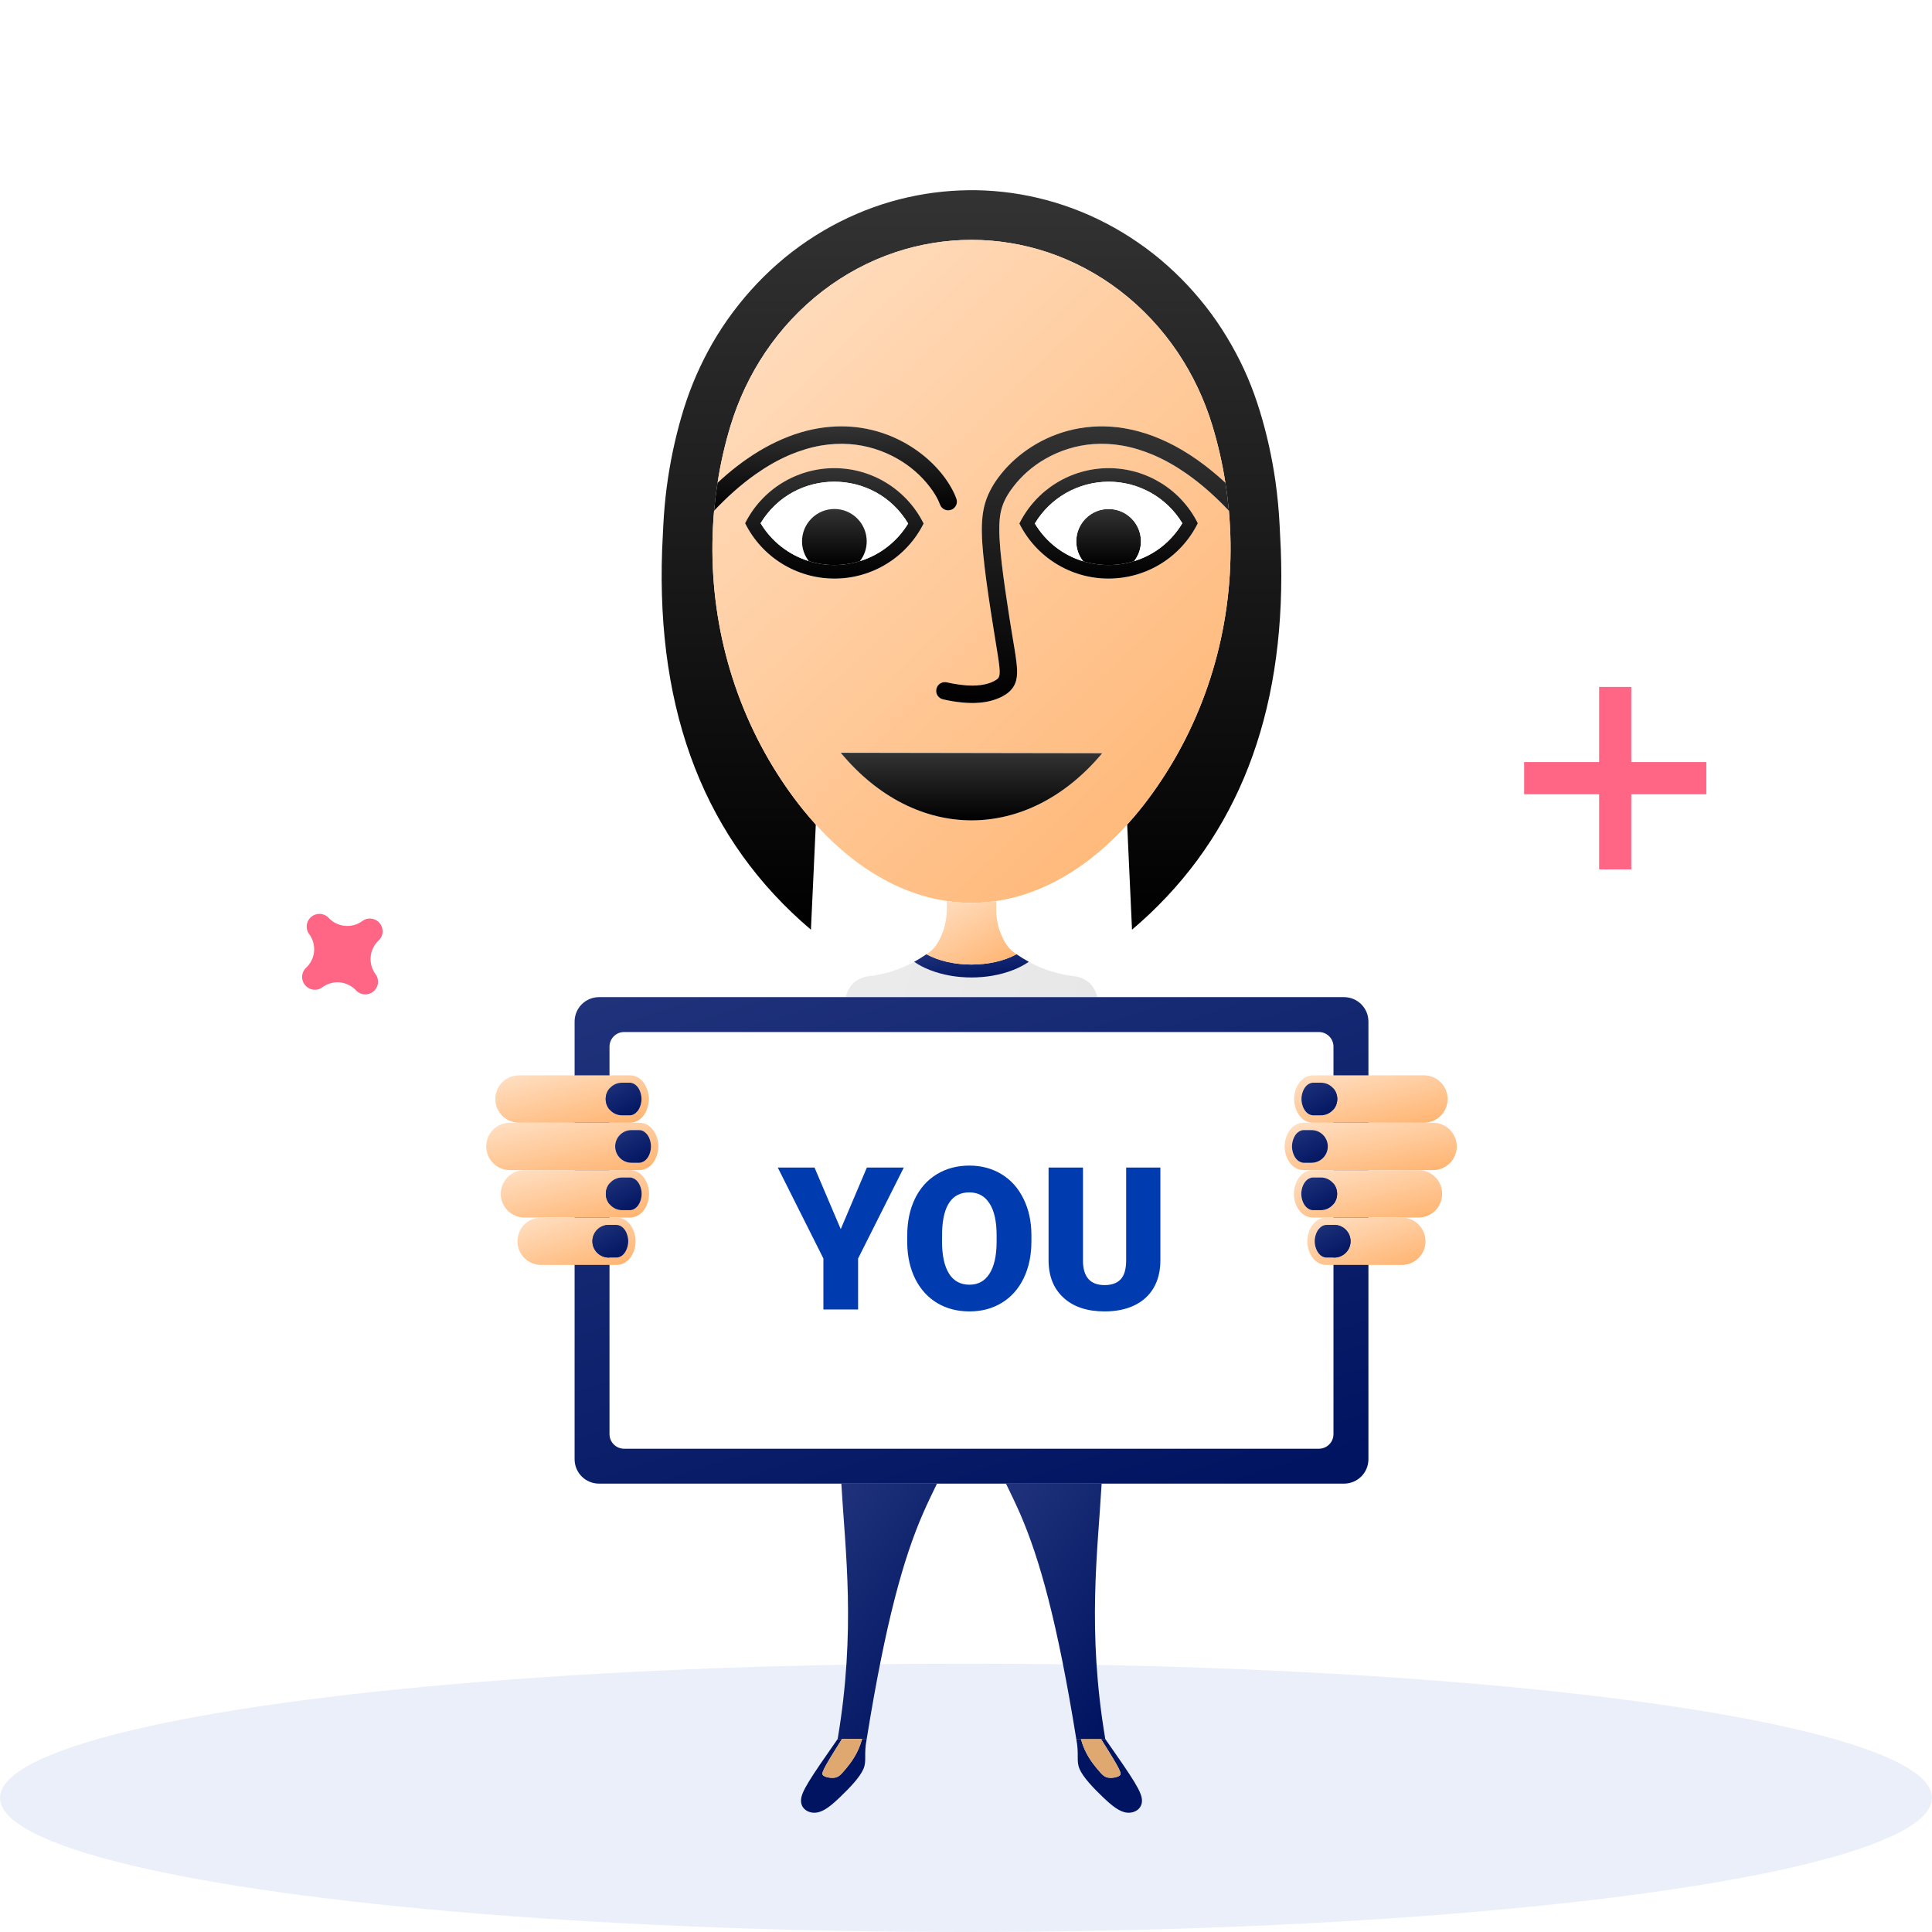 <svg width="180" height="180" viewBox="0 0 180 180" fill="none" xmlns="http://www.w3.org/2000/svg">
<path fill-rule="evenodd" clip-rule="evenodd" d="M148.987 64H151.983V71H158.973V74H151.983V81H148.987V74H142V71H148.987V64Z" fill="#FF6584"/>
<path d="M33.763 85.808C33.296 86.153 32.717 86.314 32.137 86.26C31.558 86.207 31.018 85.942 30.62 85.517C30.56 85.45 30.492 85.391 30.418 85.341C30.205 85.2 29.952 85.131 29.697 85.145C29.442 85.159 29.198 85.254 29.002 85.417C28.805 85.58 28.667 85.802 28.607 86.05C28.547 86.299 28.569 86.559 28.668 86.795C28.705 86.876 28.751 86.954 28.805 87.025C29.151 87.493 29.313 88.072 29.261 88.651C29.208 89.23 28.944 89.769 28.518 90.165C28.452 90.225 28.393 90.293 28.342 90.367C28.202 90.58 28.133 90.832 28.147 91.087C28.162 91.342 28.257 91.586 28.421 91.782C28.584 91.979 28.807 92.118 29.055 92.178C29.304 92.238 29.565 92.217 29.8 92.118C29.882 92.081 29.959 92.036 30.03 91.981C30.498 91.636 31.077 91.475 31.657 91.528C32.236 91.582 32.776 91.847 33.173 92.272C33.234 92.338 33.301 92.397 33.376 92.448C33.589 92.589 33.842 92.658 34.097 92.644C34.352 92.63 34.596 92.535 34.792 92.371C34.988 92.208 35.127 91.986 35.187 91.738C35.247 91.49 35.225 91.229 35.125 90.994C35.089 90.912 35.043 90.835 34.989 90.764C34.642 90.296 34.48 89.717 34.533 89.138C34.586 88.559 34.85 88.02 35.275 87.623C35.342 87.563 35.401 87.496 35.451 87.422C35.592 87.209 35.661 86.956 35.646 86.701C35.632 86.446 35.536 86.203 35.373 86.006C35.209 85.81 34.987 85.671 34.739 85.611C34.49 85.551 34.229 85.572 33.994 85.671C33.912 85.707 33.835 85.753 33.763 85.808Z" fill="#FF6584"/>
<g filter="url(#filter0_b)">
<ellipse cx="90" cy="167.5" rx="90" ry="12.5" fill="#EBEFF9"/>
</g>
<path d="M114.165 44.975C113.888 43.179 113.483 41.401 112.951 39.65C112.219 37.231 111.128 34.921 109.718 32.821C108.259 30.652 106.453 28.715 104.38 27.119C102.347 25.555 100.051 24.322 97.618 23.508C95.331 22.744 92.921 22.349 90.511 22.349C88.102 22.349 85.692 22.744 83.404 23.508C80.967 24.322 78.675 25.555 76.643 27.119C74.57 28.715 72.764 30.652 71.305 32.821C69.891 34.921 68.804 37.231 68.067 39.65C67.535 41.401 67.13 43.183 66.853 44.98C66.717 45.843 66.612 46.717 66.53 47.585V47.59C65.816 55.611 67.544 63.768 71.646 70.816C72.591 72.435 73.651 73.99 74.829 75.449C75.211 75.918 75.602 76.377 76.006 76.823C75.856 79.978 75.706 83.493 75.552 86.617C65.762 78.314 61.142 66.519 61.688 51.232C61.724 50.481 61.76 49.731 61.797 48.981C61.829 48.335 61.874 47.694 61.933 47.053C62.138 44.82 62.515 42.601 63.056 40.428C63.188 39.896 63.329 39.364 63.484 38.837C63.634 38.313 63.797 37.791 63.975 37.277C64.334 36.231 64.748 35.199 65.221 34.198C65.703 33.171 66.244 32.17 66.84 31.202C67.449 30.22 68.113 29.274 68.836 28.369C70.291 26.537 71.964 24.877 73.819 23.449C75.661 22.035 77.68 20.848 79.812 19.93C80.853 19.484 81.922 19.098 83.013 18.784C84.073 18.479 85.16 18.238 86.251 18.061C87.315 17.893 88.383 17.784 89.461 17.743C90.516 17.697 91.571 17.72 92.626 17.802C94.822 17.974 96.996 18.42 99.087 19.12C101.27 19.848 103.357 20.857 105.289 22.103C105.78 22.422 106.262 22.753 106.735 23.099C107.208 23.445 107.668 23.808 108.113 24.181C108.563 24.559 109 24.95 109.427 25.354C109.85 25.755 110.264 26.173 110.664 26.6C111.064 27.028 111.446 27.464 111.819 27.914C112.192 28.36 112.551 28.819 112.897 29.292C113.574 30.22 114.193 31.188 114.761 32.189C115.307 33.157 115.807 34.153 116.243 35.176C116.68 36.199 117.053 37.249 117.38 38.313C118.03 40.432 118.508 42.611 118.826 44.807C119.022 46.194 119.153 47.585 119.222 48.981C119.258 49.731 119.294 50.481 119.331 51.232C119.358 52.046 119.376 52.85 119.376 53.642C119.376 67.765 114.738 78.755 105.467 86.617C105.317 83.493 105.167 79.978 105.017 76.823C105.421 76.377 105.812 75.922 106.19 75.454C107.367 73.994 108.422 72.444 109.368 70.825C113.474 63.777 115.207 55.611 114.493 47.59V47.585C114.411 46.712 114.306 45.843 114.165 44.975Z" fill="url(#paint0_linear)"/>
<path d="M76.007 76.823C75.602 76.377 75.211 75.918 74.829 75.449C73.651 73.99 72.592 72.435 71.646 70.816C67.544 63.768 65.817 55.611 66.53 47.59V47.585C67.726 46.321 69.009 45.157 70.432 44.157C71.418 43.465 72.469 42.856 73.574 42.383C74.51 41.987 75.488 41.683 76.489 41.51C77.371 41.36 78.271 41.31 79.158 41.374C80.726 41.487 82.263 41.965 83.623 42.747C84.796 43.415 85.837 44.316 86.651 45.393C86.829 45.621 86.992 45.862 87.138 46.107C87.247 46.289 87.347 46.471 87.433 46.662C87.488 46.78 87.538 46.898 87.583 47.017C87.738 47.44 88.206 47.653 88.625 47.494C89.047 47.339 89.261 46.871 89.102 46.453C89.025 46.234 88.929 46.025 88.829 45.816C88.602 45.361 88.329 44.925 88.029 44.511C87.424 43.688 86.701 42.956 85.896 42.324C85.005 41.624 84.018 41.051 82.968 40.619C81.822 40.151 80.599 39.859 79.362 39.76C77.975 39.65 76.566 39.782 75.215 40.119C73.624 40.514 72.105 41.196 70.695 42.042C69.313 42.879 68.035 43.879 66.853 44.98C67.131 43.183 67.535 41.401 68.067 39.65C68.804 37.231 69.891 34.921 71.305 32.821C72.764 30.652 74.57 28.715 76.643 27.119C78.676 25.555 80.967 24.322 83.405 23.508C85.692 22.744 88.102 22.349 90.512 22.349C92.921 22.349 95.332 22.744 97.619 23.508C100.051 24.322 102.348 25.555 104.38 27.119C106.454 28.715 108.259 30.652 109.718 32.821C111.128 34.921 112.219 37.231 112.951 39.65C113.483 41.401 113.888 43.179 114.165 44.975C113.542 44.398 112.897 43.852 112.219 43.334C111.333 42.66 110.396 42.047 109.414 41.524C108.541 41.065 107.636 40.673 106.699 40.373C105.858 40.105 104.994 39.914 104.121 39.809C102.561 39.628 100.965 39.732 99.456 40.146C98.11 40.51 96.828 41.114 95.686 41.91C94.668 42.62 93.758 43.483 93.022 44.475C92.717 44.884 92.444 45.316 92.217 45.775C92.039 46.13 91.894 46.498 91.78 46.88C91.657 47.294 91.58 47.721 91.535 48.149C91.48 48.654 91.466 49.163 91.48 49.672C91.489 50.309 91.539 50.941 91.598 51.573C91.676 52.378 91.776 53.182 91.88 53.987C92.021 55.038 92.176 56.093 92.34 57.143C92.535 58.416 92.749 59.685 92.949 60.958C93.017 61.372 93.081 61.785 93.117 62.204C93.135 62.377 93.144 62.545 93.135 62.718C93.131 62.799 93.122 62.877 93.103 62.959C93.094 63.004 93.076 63.054 93.053 63.1C93.035 63.136 93.013 63.172 92.981 63.2C92.944 63.245 92.894 63.281 92.849 63.313C92.762 63.372 92.671 63.427 92.576 63.472C92.43 63.55 92.276 63.613 92.117 63.663C91.644 63.813 91.144 63.868 90.644 63.873C89.825 63.877 89.011 63.75 88.211 63.572C87.774 63.472 87.338 63.745 87.242 64.186C87.142 64.623 87.415 65.055 87.856 65.155C88.465 65.296 89.084 65.4 89.707 65.455C90.202 65.5 90.707 65.514 91.203 65.473C91.93 65.419 92.653 65.25 93.303 64.927C93.535 64.809 93.754 64.677 93.949 64.514C94.122 64.373 94.272 64.209 94.395 64.023C94.522 63.832 94.613 63.613 94.672 63.391C94.727 63.177 94.754 62.95 94.759 62.727C94.772 62.349 94.736 61.967 94.686 61.59C94.59 60.817 94.454 60.053 94.327 59.285C94.14 58.184 93.972 57.084 93.808 55.983C93.572 54.415 93.349 52.846 93.204 51.273C93.144 50.572 93.094 49.877 93.103 49.176C93.108 48.694 93.135 48.212 93.231 47.74C93.308 47.371 93.426 47.008 93.585 46.662C93.676 46.471 93.776 46.289 93.881 46.107C94.031 45.862 94.195 45.621 94.372 45.393C95.186 44.316 96.227 43.415 97.396 42.747C98.76 41.965 100.297 41.487 101.861 41.374C102.752 41.31 103.653 41.36 104.535 41.51C105.535 41.683 106.513 41.987 107.445 42.383C108.554 42.856 109.605 43.465 110.591 44.157C112.01 45.157 113.297 46.321 114.493 47.585V47.59C115.207 55.611 113.474 63.777 109.368 70.825C108.422 72.444 107.368 73.994 106.19 75.454C105.812 75.922 105.421 76.377 105.017 76.823C104.28 77.632 103.498 78.405 102.675 79.123C101.179 80.424 99.533 81.556 97.746 82.411C96.573 82.975 95.336 83.416 94.067 83.707C93.654 83.802 93.235 83.88 92.817 83.943C92.053 84.057 91.285 84.116 90.512 84.116C89.739 84.116 88.97 84.057 88.206 83.943C87.783 83.88 87.37 83.802 86.956 83.707C85.683 83.416 84.446 82.975 83.273 82.411C81.486 81.556 79.84 80.424 78.344 79.123C77.521 78.405 76.743 77.632 76.007 76.823ZM103.293 53.905C106.817 53.901 110.032 51.905 111.596 48.749C110.023 45.598 106.799 43.611 103.275 43.615C99.751 43.624 96.537 45.621 94.972 48.776C96.55 51.927 99.769 53.914 103.293 53.905ZM102.693 70.175C94.572 70.161 86.451 70.147 78.33 70.134C85.292 78.514 95.7 78.532 102.693 70.175ZM86.051 48.776C84.482 45.621 81.267 43.624 77.748 43.615C74.224 43.611 71 45.598 69.422 48.749C70.991 51.905 74.206 53.901 77.73 53.905C81.249 53.914 84.473 51.927 86.051 48.776Z" fill="url(#paint1_linear)"/>
<path d="M114.165 44.975C114.306 45.843 114.411 46.712 114.493 47.585C113.297 46.321 112.01 45.157 110.591 44.157C109.605 43.465 108.554 42.856 107.445 42.383C106.513 41.988 105.535 41.683 104.535 41.51C103.653 41.36 102.752 41.31 101.861 41.374C100.297 41.487 98.76 41.965 97.396 42.747C96.227 43.415 95.186 44.316 94.372 45.393C94.195 45.621 94.031 45.862 93.881 46.107C93.776 46.289 93.676 46.471 93.585 46.662C93.426 47.008 93.308 47.371 93.231 47.74C93.135 48.212 93.108 48.694 93.103 49.176C93.094 49.877 93.144 50.572 93.203 51.273C93.349 52.846 93.572 54.415 93.808 55.983C93.972 57.084 94.14 58.184 94.326 59.285C94.454 60.053 94.59 60.817 94.686 61.59C94.736 61.967 94.772 62.349 94.758 62.727C94.754 62.95 94.727 63.177 94.672 63.391C94.613 63.613 94.522 63.832 94.395 64.023C94.272 64.209 94.122 64.373 93.949 64.514C93.754 64.677 93.535 64.809 93.303 64.927C92.653 65.25 91.93 65.419 91.203 65.473C90.707 65.514 90.202 65.5 89.707 65.455C89.084 65.4 88.465 65.296 87.856 65.155C87.415 65.055 87.142 64.623 87.242 64.186C87.338 63.745 87.774 63.472 88.211 63.572C89.011 63.75 89.825 63.877 90.643 63.873C91.144 63.868 91.644 63.813 92.117 63.663C92.276 63.613 92.43 63.55 92.576 63.472C92.671 63.427 92.762 63.372 92.849 63.313C92.894 63.282 92.944 63.245 92.981 63.2C93.012 63.172 93.035 63.136 93.053 63.1C93.076 63.054 93.094 63.004 93.103 62.959C93.122 62.877 93.131 62.8 93.135 62.718C93.144 62.545 93.135 62.377 93.117 62.204C93.081 61.785 93.017 61.372 92.949 60.958C92.749 59.685 92.535 58.416 92.34 57.143C92.176 56.093 92.021 55.038 91.88 53.987C91.776 53.182 91.676 52.378 91.598 51.573C91.539 50.941 91.489 50.309 91.48 49.672C91.466 49.163 91.48 48.654 91.535 48.149C91.58 47.721 91.657 47.294 91.78 46.88C91.894 46.498 92.039 46.13 92.217 45.775C92.444 45.316 92.717 44.884 93.022 44.475C93.758 43.484 94.668 42.62 95.686 41.91C96.827 41.114 98.11 40.51 99.456 40.146C100.965 39.732 102.561 39.628 104.121 39.809C104.994 39.914 105.858 40.105 106.699 40.373C107.636 40.673 108.541 41.065 109.414 41.524C110.396 42.047 111.333 42.66 112.219 43.334C112.897 43.852 113.542 44.398 114.165 44.975Z" fill="url(#paint2_linear)"/>
<path d="M105.667 52.278C107.449 51.736 109.068 50.559 110.155 48.749C108.7 46.344 106.09 44.875 103.28 44.88C100.465 44.889 97.859 46.362 96.413 48.776C97.505 50.577 99.128 51.75 100.915 52.291C102.461 52.76 104.125 52.76 105.667 52.278ZM111.596 48.749C110.032 51.905 106.817 53.901 103.293 53.905C99.769 53.914 96.55 51.927 94.972 48.776C96.536 45.621 99.751 43.624 103.275 43.615C106.799 43.611 110.023 45.598 111.596 48.749Z" fill="url(#paint3_linear)"/>
<path d="M106.394 167.727C106.417 168.523 105.699 168.96 104.985 168.878C104.271 168.801 103.562 168.205 102.72 167.4C101.879 166.595 100.906 165.581 100.579 164.808C100.247 164.031 100.561 163.49 100.274 162.016C100.42 162.016 100.561 162.016 100.706 162.016C101.07 163.376 101.761 164.24 102.211 164.786C102.661 165.327 102.866 165.549 103.225 165.618C103.584 165.681 104.094 165.595 104.312 165.427C104.535 165.254 104.466 165.004 102.575 162.016C102.707 162.016 102.843 162.016 102.975 162.016C105.608 165.781 106.372 166.932 106.394 167.727Z" fill="#001461"/>
<path d="M106.299 50.436C106.299 51.127 106.062 51.768 105.667 52.278C104.125 52.76 102.461 52.76 100.915 52.291C100.51 51.782 100.274 51.136 100.274 50.436C100.274 48.772 101.62 47.421 103.284 47.421C104.948 47.421 106.299 48.772 106.299 50.436Z" fill="url(#paint4_linear)"/>
<path d="M105.667 52.278C106.063 51.768 106.299 51.127 106.299 50.436C106.299 48.772 104.949 47.421 103.284 47.421C101.62 47.421 100.274 48.772 100.274 50.436C100.274 51.136 100.511 51.782 100.915 52.291C99.128 51.75 97.505 50.577 96.414 48.776C97.86 46.362 100.465 44.889 103.28 44.88C106.09 44.875 108.7 46.344 110.155 48.749C109.068 50.559 107.449 51.736 105.667 52.278Z" fill="white"/>
<path d="M102.575 162.016C104.466 165.004 104.534 165.254 104.312 165.427C104.093 165.595 103.584 165.681 103.225 165.618C102.866 165.549 102.661 165.327 102.211 164.786C101.761 164.24 101.069 163.376 100.706 162.016C101.329 162.016 101.952 162.016 102.575 162.016Z" fill="#E0A871"/>
<path d="M102.975 162.016C102.843 162.016 102.707 162.016 102.575 162.016C101.952 162.016 101.329 162.016 100.706 162.016C100.56 162.016 100.419 162.016 100.274 162.016C98.51 151.085 96.855 145.22 95.063 141.082C94.617 140.059 94.167 139.14 93.726 138.226H102.638C102.275 144.524 101.27 151.867 102.975 162.016Z" fill="url(#paint5_linear)"/>
<path d="M78.33 70.134C86.451 70.148 94.572 70.161 102.693 70.175C95.7 78.532 85.291 78.514 78.33 70.134Z" fill="url(#paint6_linear)"/>
<path d="M102.239 92.901H78.785C79.044 91.878 79.676 91.214 80.726 90.982C82.359 90.8 83.796 90.364 85.169 89.609C85.615 89.914 86.097 90.164 86.606 90.364C87.233 90.614 87.888 90.787 88.556 90.905C89.202 91.014 89.857 91.069 90.512 91.069C91.166 91.069 91.821 91.014 92.467 90.905C93.131 90.787 93.79 90.614 94.418 90.364C94.922 90.164 95.409 89.914 95.855 89.609C97.228 90.364 98.66 90.8 100.297 90.982C101.347 91.214 101.979 91.878 102.239 92.901Z" fill="url(#paint7_linear)"/>
<path d="M94.709 88.904C95.091 89.163 95.468 89.4 95.855 89.609C95.409 89.914 94.922 90.164 94.418 90.364C93.79 90.614 93.131 90.787 92.467 90.905C91.821 91.014 91.167 91.069 90.512 91.069C89.857 91.069 89.202 91.014 88.557 90.905C87.888 90.787 87.233 90.614 86.606 90.364C86.097 90.164 85.615 89.914 85.169 89.609C85.556 89.4 85.933 89.163 86.315 88.904C88.661 90.186 92.362 90.186 94.709 88.904Z" fill="url(#paint8_linear)"/>
<path d="M94.517 88.772C94.581 88.818 94.645 88.859 94.709 88.904C92.362 90.186 88.661 90.186 86.315 88.904C86.378 88.859 86.442 88.818 86.506 88.772C86.906 88.486 87.192 88.149 87.429 87.722C87.974 86.735 88.211 85.767 88.211 84.644C88.211 84.534 88.211 84.425 88.211 84.316C88.211 84.243 88.211 84.089 88.206 83.943C88.97 84.057 89.739 84.116 90.511 84.116C91.284 84.116 92.053 84.057 92.817 83.943C92.812 84.089 92.812 84.243 92.812 84.316C92.812 84.425 92.812 84.534 92.812 84.644C92.812 85.767 93.049 86.735 93.594 87.722C93.826 88.149 94.117 88.486 94.517 88.772Z" fill="url(#paint9_linear)"/>
<path d="M89.102 46.453C89.261 46.871 89.047 47.34 88.624 47.494C88.206 47.653 87.738 47.44 87.583 47.017C87.538 46.898 87.488 46.78 87.433 46.662C87.347 46.471 87.247 46.289 87.137 46.107C86.992 45.862 86.828 45.621 86.651 45.393C85.837 44.316 84.796 43.415 83.623 42.747C82.263 41.965 80.726 41.487 79.157 41.374C78.271 41.31 77.37 41.36 76.488 41.51C75.488 41.683 74.51 41.988 73.573 42.383C72.469 42.856 71.418 43.465 70.431 44.157C69.008 45.157 67.726 46.321 66.53 47.585C66.612 46.717 66.717 45.843 66.853 44.98C68.035 43.879 69.313 42.879 70.695 42.042C72.105 41.196 73.624 40.514 75.215 40.119C76.566 39.782 77.975 39.65 79.362 39.76C80.599 39.859 81.822 40.151 82.968 40.619C84.018 41.051 85.005 41.624 85.896 42.324C86.701 42.956 87.424 43.688 88.029 44.511C88.329 44.925 88.602 45.361 88.829 45.816C88.929 46.025 89.025 46.234 89.102 46.453Z" fill="url(#paint10_linear)"/>
<path d="M78.385 138.226H87.297C86.856 139.14 86.401 140.059 85.96 141.082C84.168 145.22 82.513 151.085 80.749 162.016C80.604 162.016 80.458 162.016 80.317 162.016C79.69 162.016 79.071 162.016 78.448 162.016C78.312 162.016 78.18 162.016 78.044 162.016C79.753 151.867 78.748 144.524 78.385 138.226Z" fill="url(#paint11_linear)"/>
<path d="M75.352 52.273C76.111 52.514 76.911 52.641 77.73 52.641C78.553 52.641 79.358 52.519 80.117 52.278C81.968 51.709 83.573 50.477 84.609 48.776C81.499 43.593 73.992 43.579 70.864 48.749C71.891 50.459 73.501 51.696 75.352 52.273ZM77.748 43.615C81.267 43.624 84.482 45.621 86.051 48.776C84.473 51.927 81.249 53.914 77.73 53.905C74.206 53.901 70.991 51.905 69.422 48.749C71 45.598 74.224 43.611 77.748 43.615Z" fill="url(#paint12_linear)"/>
<path d="M80.317 162.016C80.458 162.016 80.603 162.016 80.749 162.016C80.458 163.49 80.776 164.031 80.444 164.808C80.117 165.581 79.139 166.595 78.298 167.4C77.461 168.205 76.752 168.801 76.038 168.878C75.324 168.96 74.601 168.523 74.629 167.727C74.651 166.932 75.415 165.781 78.043 162.016C78.18 162.016 78.312 162.016 78.448 162.016C76.556 165.004 76.488 165.254 76.711 165.427C76.929 165.595 77.439 165.681 77.798 165.618C78.153 165.549 78.362 165.327 78.812 164.786C79.262 164.24 79.953 163.376 80.317 162.016Z" fill="#001461"/>
<path d="M78.448 162.016C79.071 162.016 79.689 162.016 80.317 162.016C79.953 163.376 79.262 164.24 78.812 164.786C78.362 165.327 78.153 165.549 77.798 165.618C77.439 165.681 76.929 165.595 76.711 165.427C76.488 165.254 76.557 165.004 78.448 162.016Z" fill="#E0A871"/>
<path d="M84.61 48.776C83.573 50.477 81.968 51.709 80.117 52.278C80.517 51.764 80.749 51.127 80.749 50.436C80.749 48.772 79.399 47.421 77.739 47.421C76.075 47.421 74.724 48.772 74.724 50.436C74.724 51.132 74.961 51.764 75.352 52.273C73.501 51.696 71.891 50.459 70.864 48.749C73.992 43.579 81.499 43.593 84.61 48.776Z" fill="white"/>
<path d="M80.749 50.436C80.749 51.127 80.517 51.764 80.117 52.278C79.358 52.519 78.553 52.641 77.73 52.641C76.911 52.641 76.111 52.514 75.352 52.273C74.961 51.764 74.724 51.132 74.724 50.436C74.724 48.772 76.075 47.421 77.739 47.421C79.399 47.421 80.749 48.772 80.749 50.436Z" fill="url(#paint13_linear)"/>
<path d="M55.809 138.226H125.219C126.474 138.226 127.493 137.208 127.493 135.953V95.174C127.493 93.919 126.474 92.901 125.219 92.901H55.809C54.554 92.901 53.535 93.919 53.535 95.174V135.953C53.535 137.212 54.549 138.226 55.809 138.226Z" fill="url(#paint14_linear)"/>
<path d="M58.15 134.975H122.873C123.628 134.975 124.237 134.366 124.237 133.611V97.516C124.237 96.761 123.628 96.152 122.873 96.152H58.15C57.395 96.152 56.786 96.761 56.786 97.516V133.611C56.786 134.366 57.395 134.975 58.15 134.975Z" fill="white"/>
<path d="M78.33 114.516L80.764 108.777H84.206L79.947 117.25V122H76.714V117.25L72.463 108.777H75.887L78.33 114.516ZM96.095 115.661C96.095 116.95 95.856 118.092 95.377 119.085C94.899 120.078 94.218 120.844 93.334 121.382C92.456 121.915 91.454 122.182 90.328 122.182C89.201 122.182 88.203 121.924 87.331 121.41C86.459 120.889 85.778 120.147 85.287 119.185C84.803 118.222 84.549 117.117 84.524 115.87V115.125C84.524 113.829 84.76 112.688 85.233 111.701C85.711 110.708 86.392 109.942 87.276 109.403C88.166 108.864 89.177 108.595 90.309 108.595C91.43 108.595 92.429 108.861 93.307 109.394C94.184 109.927 94.866 110.687 95.35 111.674C95.841 112.655 96.089 113.781 96.095 115.052V115.661ZM92.853 115.107C92.853 113.793 92.632 112.797 92.189 112.119C91.754 111.435 91.127 111.092 90.309 111.092C88.711 111.092 87.866 112.291 87.776 114.689L87.766 115.661C87.766 116.956 87.981 117.952 88.411 118.649C88.841 119.345 89.48 119.693 90.328 119.693C91.133 119.693 91.754 119.351 92.189 118.667C92.625 117.983 92.846 116.999 92.853 115.715V115.107ZM108.11 108.777V117.432C108.11 118.413 107.901 119.263 107.484 119.984C107.066 120.698 106.466 121.243 105.685 121.619C104.904 121.994 103.981 122.182 102.915 122.182C101.305 122.182 100.036 121.764 99.11 120.928C98.184 120.093 97.711 118.948 97.693 117.495V108.777H100.899V117.559C100.935 119.006 101.608 119.729 102.915 119.729C103.575 119.729 104.075 119.548 104.414 119.185C104.753 118.821 104.922 118.231 104.922 117.414V108.777H108.11Z" fill="#003CB0"/>
<path d="M133.513 104.601C134.736 104.601 135.723 105.592 135.723 106.81C135.723 108.029 134.736 109.016 133.513 109.016C133.063 109.016 132.608 109.016 132.158 109.016C128.88 109.016 125.606 109.016 122.332 109.016C122.041 109.016 121.755 109.016 121.464 109.016C120.304 109.016 119.686 107.815 119.686 106.81C119.686 105.801 120.304 104.601 121.464 104.601C121.759 104.601 122.055 104.601 122.346 104.601C125.788 104.601 129.225 104.601 132.663 104.601C132.945 104.601 133.231 104.601 133.513 104.601ZM123.71 106.81C123.71 105.969 123.028 105.287 122.187 105.287C121.946 105.287 121.705 105.287 121.464 105.287C121.336 105.287 121.209 105.324 121.095 105.383C120.954 105.455 120.836 105.56 120.741 105.678C120.622 105.828 120.536 106.001 120.477 106.183C120.409 106.388 120.372 106.597 120.372 106.81C120.372 107.02 120.409 107.233 120.477 107.433C120.536 107.615 120.622 107.793 120.741 107.938C120.836 108.061 120.954 108.165 121.095 108.234C121.209 108.293 121.336 108.334 121.464 108.334C121.705 108.334 121.946 108.334 122.187 108.334C123.028 108.334 123.71 107.652 123.71 106.81Z" fill="url(#paint15_linear)"/>
<path d="M132.663 100.185C133.882 100.185 134.873 101.172 134.873 102.391C134.873 103.614 133.882 104.601 132.663 104.601C129.225 104.601 125.788 104.601 122.346 104.601C121.186 104.601 120.568 103.4 120.568 102.391C120.568 101.386 121.186 100.185 122.346 100.185C125.788 100.185 129.225 100.185 132.663 100.185ZM124.592 102.391C124.592 101.55 123.91 100.872 123.069 100.872C122.828 100.872 122.587 100.872 122.346 100.872C122.218 100.872 122.091 100.908 121.977 100.968C121.836 101.036 121.718 101.14 121.623 101.263C121.504 101.413 121.418 101.586 121.359 101.768C121.291 101.968 121.254 102.182 121.254 102.391C121.254 102.604 121.291 102.814 121.359 103.018C121.418 103.2 121.504 103.373 121.623 103.523C121.718 103.641 121.836 103.746 121.977 103.819C122.091 103.878 122.218 103.914 122.346 103.914C122.587 103.914 122.828 103.914 123.069 103.914C123.91 103.914 124.592 103.232 124.592 102.391Z" fill="url(#paint16_linear)"/>
<path d="M132.158 109.016C133.376 109.016 134.363 110.007 134.363 111.226C134.363 112.444 133.376 113.436 132.158 113.436C131.639 113.436 131.121 113.436 130.603 113.436C128.261 113.436 125.924 113.436 123.582 113.436C123.164 113.436 122.75 113.436 122.332 113.436C121.172 113.436 120.549 112.235 120.549 111.226C120.549 110.221 121.172 109.016 122.332 109.016C125.606 109.016 128.879 109.016 132.158 109.016ZM124.578 111.226C124.578 110.384 123.896 109.702 123.055 109.702C122.814 109.702 122.573 109.702 122.332 109.702C122.2 109.702 122.072 109.743 121.959 109.802C121.822 109.871 121.704 109.975 121.609 110.098C121.486 110.244 121.404 110.421 121.34 110.603C121.277 110.803 121.236 111.017 121.236 111.226C121.236 111.439 121.277 111.649 121.34 111.853C121.404 112.035 121.486 112.208 121.609 112.358C121.704 112.476 121.822 112.581 121.959 112.653C122.072 112.713 122.2 112.749 122.332 112.749C122.573 112.749 122.814 112.749 123.055 112.749C123.896 112.749 124.578 112.067 124.578 111.226Z" fill="url(#paint17_linear)"/>
<path d="M130.603 113.436C131.821 113.436 132.812 114.422 132.812 115.645C132.812 116.864 131.821 117.851 130.603 117.851C128.261 117.851 125.924 117.851 123.582 117.851C122.422 117.851 121.799 116.65 121.799 115.645C121.799 114.636 122.422 113.436 123.582 113.436C125.924 113.436 128.261 113.436 130.603 113.436ZM125.828 115.645C125.828 114.804 125.146 114.122 124.305 114.122C124.064 114.122 123.823 114.122 123.582 114.122C123.455 114.122 123.323 114.159 123.209 114.218C123.073 114.29 122.954 114.395 122.859 114.513C122.736 114.663 122.654 114.836 122.591 115.018C122.527 115.223 122.486 115.432 122.486 115.645C122.486 115.855 122.527 116.068 122.591 116.268C122.654 116.45 122.736 116.623 122.859 116.773C122.954 116.896 123.073 117 123.209 117.069C123.323 117.128 123.455 117.164 123.582 117.164C123.823 117.164 124.064 117.164 124.305 117.164C125.146 117.164 125.828 116.487 125.828 115.645Z" fill="url(#paint18_linear)"/>
<path d="M124.305 114.122C125.146 114.122 125.828 114.804 125.828 115.645C125.828 116.487 125.146 117.164 124.305 117.164C124.064 117.164 123.823 117.164 123.582 117.164C123.455 117.164 123.323 117.128 123.209 117.069C123.073 117 122.955 116.896 122.859 116.773C122.736 116.623 122.654 116.45 122.591 116.268C122.527 116.068 122.486 115.855 122.486 115.645C122.486 115.432 122.527 115.223 122.591 115.018C122.654 114.836 122.736 114.663 122.859 114.513C122.955 114.395 123.073 114.29 123.209 114.218C123.323 114.159 123.455 114.122 123.582 114.122C123.823 114.122 124.064 114.122 124.305 114.122Z" fill="url(#paint19_linear)"/>
<path d="M123.068 100.872C123.91 100.872 124.592 101.55 124.592 102.391C124.592 103.232 123.91 103.914 123.068 103.914C122.827 103.914 122.586 103.914 122.345 103.914C122.218 103.914 122.091 103.878 121.977 103.819C121.836 103.746 121.718 103.641 121.622 103.523C121.504 103.373 121.418 103.2 121.359 103.018C121.29 102.814 121.254 102.604 121.254 102.391C121.254 102.182 121.29 101.968 121.359 101.768C121.418 101.586 121.504 101.413 121.622 101.263C121.718 101.14 121.836 101.036 121.977 100.968C122.091 100.908 122.218 100.872 122.345 100.872C122.586 100.872 122.827 100.872 123.068 100.872Z" fill="url(#paint20_linear)"/>
<path d="M123.055 109.702C123.896 109.702 124.578 110.384 124.578 111.226C124.578 112.067 123.896 112.749 123.055 112.749C122.814 112.749 122.573 112.749 122.332 112.749C122.2 112.749 122.073 112.713 121.959 112.653C121.823 112.581 121.704 112.476 121.609 112.358C121.486 112.208 121.404 112.035 121.341 111.853C121.277 111.649 121.236 111.439 121.236 111.226C121.236 111.017 121.277 110.803 121.341 110.603C121.404 110.421 121.486 110.244 121.609 110.098C121.704 109.975 121.823 109.871 121.959 109.802C122.073 109.743 122.2 109.702 122.332 109.702C122.573 109.702 122.814 109.702 123.055 109.702Z" fill="url(#paint21_linear)"/>
<path d="M122.186 105.287C123.027 105.287 123.709 105.969 123.709 106.81C123.709 107.652 123.027 108.334 122.186 108.334C121.945 108.334 121.704 108.334 121.463 108.334C121.336 108.334 121.209 108.293 121.095 108.234C120.954 108.166 120.836 108.061 120.74 107.938C120.622 107.793 120.536 107.615 120.477 107.433C120.408 107.233 120.372 107.02 120.372 106.81C120.372 106.597 120.408 106.388 120.477 106.183C120.536 106.001 120.622 105.828 120.74 105.678C120.836 105.56 120.954 105.455 121.095 105.383C121.209 105.324 121.336 105.287 121.463 105.287C121.704 105.287 121.945 105.287 122.186 105.287Z" fill="url(#paint22_linear)"/>
<path d="M59.555 104.601C60.719 104.601 61.337 105.801 61.337 106.81C61.337 107.815 60.719 109.016 59.555 109.016C59.269 109.016 58.977 109.016 58.691 109.016C55.417 109.016 52.139 109.016 48.865 109.016C48.41 109.016 47.96 109.016 47.505 109.016C46.287 109.016 45.3 108.029 45.3 106.81C45.3 105.592 46.287 104.601 47.505 104.601C47.792 104.601 48.074 104.601 48.36 104.601C51.798 104.601 55.235 104.601 58.673 104.601C58.968 104.601 59.264 104.601 59.555 104.601ZM60.651 106.81C60.651 106.597 60.614 106.388 60.546 106.183C60.487 106.001 60.401 105.828 60.282 105.678C60.182 105.56 60.064 105.455 59.928 105.383C59.814 105.324 59.687 105.287 59.555 105.287C59.314 105.287 59.073 105.287 58.832 105.287C57.991 105.287 57.313 105.969 57.313 106.81C57.313 107.652 57.991 108.334 58.832 108.334C59.073 108.334 59.314 108.334 59.555 108.334C59.687 108.334 59.814 108.293 59.928 108.234C60.064 108.165 60.182 108.061 60.282 107.938C60.401 107.793 60.487 107.615 60.546 107.433C60.614 107.233 60.651 107.02 60.651 106.81Z" fill="url(#paint23_linear)"/>
<path d="M60.546 106.183C60.614 106.388 60.651 106.597 60.651 106.81C60.651 107.02 60.614 107.233 60.546 107.433C60.487 107.615 60.401 107.793 60.282 107.938C60.182 108.061 60.064 108.166 59.928 108.234C59.814 108.293 59.687 108.334 59.555 108.334C59.314 108.334 59.073 108.334 58.832 108.334C57.991 108.334 57.313 107.652 57.313 106.81C57.313 105.969 57.991 105.287 58.832 105.287C59.073 105.287 59.314 105.287 59.555 105.287C59.687 105.287 59.814 105.324 59.928 105.383C60.064 105.455 60.182 105.56 60.282 105.678C60.401 105.828 60.487 106.001 60.546 106.183Z" fill="url(#paint24_linear)"/>
<path d="M58.691 109.016C59.85 109.016 60.469 110.221 60.469 111.226C60.469 112.235 59.85 113.436 58.691 113.436C58.273 113.436 57.859 113.436 57.441 113.436C55.099 113.436 52.762 113.436 50.42 113.436C49.901 113.436 49.383 113.436 48.865 113.436C47.646 113.436 46.655 112.444 46.655 111.226C46.655 110.007 47.646 109.016 48.865 109.016C52.139 109.016 55.417 109.016 58.691 109.016ZM59.782 111.226C59.782 111.017 59.746 110.803 59.678 110.603C59.619 110.421 59.532 110.244 59.414 110.098C59.319 109.975 59.2 109.871 59.059 109.802C58.946 109.743 58.818 109.702 58.691 109.702C58.45 109.702 58.209 109.702 57.968 109.702C57.127 109.702 56.445 110.384 56.445 111.226C56.445 112.067 57.127 112.749 57.968 112.749C58.209 112.749 58.45 112.749 58.691 112.749C58.818 112.749 58.946 112.713 59.059 112.653C59.2 112.581 59.319 112.476 59.414 112.358C59.532 112.208 59.619 112.035 59.678 111.853C59.746 111.649 59.782 111.439 59.782 111.226Z" fill="url(#paint25_linear)"/>
<path d="M58.673 100.185C59.837 100.185 60.455 101.386 60.455 102.391C60.455 103.4 59.837 104.601 58.673 104.601C55.235 104.601 51.798 104.601 48.36 104.601C47.137 104.601 46.15 103.614 46.15 102.391C46.15 101.172 47.137 100.185 48.36 100.185C51.798 100.185 55.235 100.185 58.673 100.185ZM59.769 102.391C59.769 102.182 59.732 101.968 59.664 101.768C59.605 101.586 59.519 101.413 59.4 101.263C59.3 101.14 59.182 101.036 59.046 100.968C58.932 100.908 58.805 100.872 58.673 100.872C58.432 100.872 58.191 100.872 57.95 100.872C57.109 100.872 56.431 101.55 56.431 102.391C56.431 103.232 57.109 103.914 57.95 103.914C58.191 103.914 58.432 103.914 58.673 103.914C58.805 103.914 58.932 103.878 59.046 103.819C59.182 103.746 59.3 103.641 59.4 103.523C59.519 103.373 59.605 103.2 59.664 103.018C59.732 102.814 59.769 102.604 59.769 102.391Z" fill="url(#paint26_linear)"/>
<path d="M59.678 110.603C59.746 110.803 59.782 111.017 59.782 111.226C59.782 111.439 59.746 111.649 59.678 111.853C59.619 112.035 59.532 112.208 59.414 112.358C59.318 112.476 59.2 112.581 59.059 112.653C58.946 112.713 58.818 112.749 58.691 112.749C58.45 112.749 58.209 112.749 57.968 112.749C57.127 112.749 56.445 112.067 56.445 111.226C56.445 110.384 57.127 109.702 57.968 109.702C58.209 109.702 58.45 109.702 58.691 109.702C58.818 109.702 58.946 109.743 59.059 109.802C59.2 109.871 59.318 109.975 59.414 110.098C59.532 110.244 59.619 110.421 59.678 110.603Z" fill="url(#paint27_linear)"/>
<path d="M59.664 101.768C59.732 101.968 59.769 102.182 59.769 102.391C59.769 102.604 59.732 102.814 59.664 103.018C59.605 103.2 59.519 103.373 59.4 103.523C59.3 103.641 59.182 103.746 59.046 103.819C58.932 103.878 58.805 103.914 58.673 103.914C58.432 103.914 58.191 103.914 57.95 103.914C57.108 103.914 56.431 103.232 56.431 102.391C56.431 101.55 57.108 100.872 57.95 100.872C58.191 100.872 58.432 100.872 58.673 100.872C58.805 100.872 58.932 100.908 59.046 100.968C59.182 101.036 59.3 101.14 59.4 101.263C59.519 101.413 59.605 101.586 59.664 101.768Z" fill="url(#paint28_linear)"/>
<path d="M57.441 113.436C58.6 113.436 59.218 114.636 59.218 115.645C59.218 116.65 58.6 117.851 57.441 117.851C55.099 117.851 52.757 117.851 50.42 117.851C49.197 117.851 48.21 116.864 48.21 115.645C48.21 114.422 49.197 113.436 50.42 113.436C52.762 113.436 55.099 113.436 57.441 113.436ZM58.532 115.645C58.532 115.432 58.495 115.223 58.427 115.018C58.368 114.836 58.282 114.663 58.164 114.513C58.068 114.395 57.95 114.29 57.809 114.218C57.695 114.159 57.568 114.122 57.441 114.122C57.2 114.122 56.959 114.122 56.718 114.122C55.876 114.122 55.194 114.804 55.194 115.645C55.194 116.487 55.876 117.164 56.718 117.164C56.959 117.164 57.2 117.164 57.441 117.164C57.568 117.164 57.695 117.128 57.809 117.069C57.95 117 58.068 116.896 58.164 116.773C58.282 116.623 58.368 116.45 58.427 116.268C58.495 116.068 58.532 115.855 58.532 115.645Z" fill="url(#paint29_linear)"/>
<path d="M58.427 115.018C58.496 115.223 58.532 115.432 58.532 115.645C58.532 115.855 58.496 116.068 58.427 116.268C58.368 116.45 58.282 116.623 58.164 116.773C58.068 116.896 57.95 117 57.809 117.069C57.695 117.128 57.568 117.164 57.441 117.164C57.2 117.164 56.959 117.164 56.718 117.164C55.877 117.164 55.194 116.487 55.194 115.645C55.194 114.804 55.877 114.122 56.718 114.122C56.959 114.122 57.2 114.122 57.441 114.122C57.568 114.122 57.695 114.159 57.809 114.218C57.95 114.29 58.068 114.395 58.164 114.513C58.282 114.663 58.368 114.836 58.427 115.018Z" fill="url(#paint30_linear)"/>
<defs>
<filter id="filter0_b" x="-10" y="145" width="200" height="45" filterUnits="userSpaceOnUse" color-interpolation-filters="sRGB">
<feFlood flood-opacity="0" result="BackgroundImageFix"/>
<feGaussianBlur in="BackgroundImage" stdDeviation="5"/>
<feComposite in2="SourceAlpha" operator="in" result="effect1_backgroundBlur"/>
<feBlend mode="normal" in="SourceGraphic" in2="effect1_backgroundBlur" result="shape"/>
</filter>
<linearGradient id="paint0_linear" x1="90.51" y1="17.72" x2="90.51" y2="86.617" gradientUnits="userSpaceOnUse">
<stop stop-color="#333333"/>
<stop offset="1"/>
</linearGradient>
<linearGradient id="paint1_linear" x1="66.511" y1="19" x2="123.011" y2="77.5" gradientUnits="userSpaceOnUse">
<stop stop-color="#FFE2C8"/>
<stop offset="1" stop-color="#FFB26D"/>
</linearGradient>
<linearGradient id="paint2_linear" x1="100.857" y1="39.724" x2="100.857" y2="65.498" gradientUnits="userSpaceOnUse">
<stop stop-color="#333333"/>
<stop offset="1"/>
</linearGradient>
<linearGradient id="paint3_linear" x1="103.284" y1="43.615" x2="103.284" y2="53.905" gradientUnits="userSpaceOnUse">
<stop stop-color="#333333"/>
<stop offset="1"/>
</linearGradient>
<linearGradient id="paint4_linear" x1="103.286" y1="47.421" x2="103.286" y2="52.641" gradientUnits="userSpaceOnUse">
<stop stop-color="#333333"/>
<stop offset="1"/>
</linearGradient>
<linearGradient id="paint5_linear" x1="93.671" y1="135.388" x2="111.587" y2="148.402" gradientUnits="userSpaceOnUse">
<stop stop-color="#22357D"/>
<stop offset="1" stop-color="#001461"/>
</linearGradient>
<linearGradient id="paint6_linear" x1="90.511" y1="70.134" x2="90.511" y2="76.431" gradientUnits="userSpaceOnUse">
<stop stop-color="#333333"/>
<stop offset="1"/>
</linearGradient>
<linearGradient id="paint7_linear" x1="78.3" y1="86.5" x2="102.3" y2="94" gradientUnits="userSpaceOnUse">
<stop stop-color="#EDECEC"/>
<stop offset="1" stop-color="#E7E7E7"/>
</linearGradient>
<linearGradient id="paint8_linear" x1="85.105" y1="88.646" x2="85.473" y2="92.034" gradientUnits="userSpaceOnUse">
<stop stop-color="#22357D"/>
<stop offset="1" stop-color="#001461"/>
</linearGradient>
<linearGradient id="paint9_linear" x1="86.338" y1="83.622" x2="90.837" y2="92.068" gradientUnits="userSpaceOnUse">
<stop stop-color="#FFE2C8"/>
<stop offset="1" stop-color="#FFB26D"/>
</linearGradient>
<linearGradient id="paint10_linear" x1="77.842" y1="39.722" x2="77.842" y2="47.585" gradientUnits="userSpaceOnUse">
<stop stop-color="#333333"/>
<stop offset="1"/>
</linearGradient>
<linearGradient id="paint11_linear" x1="77.988" y1="135.388" x2="95.907" y2="148.41" gradientUnits="userSpaceOnUse">
<stop stop-color="#22357D"/>
<stop offset="1" stop-color="#001461"/>
</linearGradient>
<linearGradient id="paint12_linear" x1="77.737" y1="43.615" x2="77.737" y2="53.905" gradientUnits="userSpaceOnUse">
<stop stop-color="#333333"/>
<stop offset="1"/>
</linearGradient>
<linearGradient id="paint13_linear" x1="77.737" y1="47.421" x2="77.737" y2="52.641" gradientUnits="userSpaceOnUse">
<stop stop-color="#333333"/>
<stop offset="1"/>
</linearGradient>
<linearGradient id="paint14_linear" x1="53.094" y1="87.494" x2="74.352" y2="152.305" gradientUnits="userSpaceOnUse">
<stop stop-color="#22357D"/>
<stop offset="1" stop-color="#001461"/>
</linearGradient>
<linearGradient id="paint15_linear" x1="119.731" y1="104.361" x2="121.341" y2="112.109" gradientUnits="userSpaceOnUse">
<stop stop-color="#FFE2C8"/>
<stop offset="1" stop-color="#FFB26D"/>
</linearGradient>
<linearGradient id="paint16_linear" x1="120.609" y1="99.946" x2="122.395" y2="107.612" gradientUnits="userSpaceOnUse">
<stop stop-color="#FFE2C8"/>
<stop offset="1" stop-color="#FFB26D"/>
</linearGradient>
<linearGradient id="paint17_linear" x1="120.589" y1="108.776" x2="122.435" y2="116.421" gradientUnits="userSpaceOnUse">
<stop stop-color="#FFE2C8"/>
<stop offset="1" stop-color="#FFB26D"/>
</linearGradient>
<linearGradient id="paint18_linear" x1="121.831" y1="113.196" x2="124.072" y2="120.6" gradientUnits="userSpaceOnUse">
<stop stop-color="#FFE2C8"/>
<stop offset="1" stop-color="#FFB26D"/>
</linearGradient>
<linearGradient id="paint19_linear" x1="122.466" y1="113.759" x2="124.363" y2="117.653" gradientUnits="userSpaceOnUse">
<stop stop-color="#22357D"/>
<stop offset="1" stop-color="#001461"/>
</linearGradient>
<linearGradient id="paint20_linear" x1="121.234" y1="100.509" x2="123.133" y2="104.401" gradientUnits="userSpaceOnUse">
<stop stop-color="#22357D"/>
<stop offset="1" stop-color="#001461"/>
</linearGradient>
<linearGradient id="paint21_linear" x1="121.216" y1="109.339" x2="123.117" y2="113.236" gradientUnits="userSpaceOnUse">
<stop stop-color="#22357D"/>
<stop offset="1" stop-color="#001461"/>
</linearGradient>
<linearGradient id="paint22_linear" x1="120.352" y1="104.924" x2="122.255" y2="108.819" gradientUnits="userSpaceOnUse">
<stop stop-color="#22357D"/>
<stop offset="1" stop-color="#001461"/>
</linearGradient>
<linearGradient id="paint23_linear" x1="45.346" y1="104.361" x2="46.956" y2="112.109" gradientUnits="userSpaceOnUse">
<stop stop-color="#FFE2C8"/>
<stop offset="1" stop-color="#FFB26D"/>
</linearGradient>
<linearGradient id="paint24_linear" x1="57.293" y1="104.924" x2="59.196" y2="108.819" gradientUnits="userSpaceOnUse">
<stop stop-color="#22357D"/>
<stop offset="1" stop-color="#001461"/>
</linearGradient>
<linearGradient id="paint25_linear" x1="46.694" y1="108.776" x2="48.541" y2="116.421" gradientUnits="userSpaceOnUse">
<stop stop-color="#FFE2C8"/>
<stop offset="1" stop-color="#FFB26D"/>
</linearGradient>
<linearGradient id="paint26_linear" x1="46.191" y1="99.946" x2="47.977" y2="107.612" gradientUnits="userSpaceOnUse">
<stop stop-color="#FFE2C8"/>
<stop offset="1" stop-color="#FFB26D"/>
</linearGradient>
<linearGradient id="paint27_linear" x1="56.425" y1="109.339" x2="58.328" y2="113.234" gradientUnits="userSpaceOnUse">
<stop stop-color="#22357D"/>
<stop offset="1" stop-color="#001461"/>
</linearGradient>
<linearGradient id="paint28_linear" x1="56.411" y1="100.509" x2="58.309" y2="104.401" gradientUnits="userSpaceOnUse">
<stop stop-color="#22357D"/>
<stop offset="1" stop-color="#001461"/>
</linearGradient>
<linearGradient id="paint29_linear" x1="48.242" y1="113.196" x2="50.483" y2="120.6" gradientUnits="userSpaceOnUse">
<stop stop-color="#FFE2C8"/>
<stop offset="1" stop-color="#FFB26D"/>
</linearGradient>
<linearGradient id="paint30_linear" x1="55.175" y1="113.759" x2="57.073" y2="117.651" gradientUnits="userSpaceOnUse">
<stop stop-color="#22357D"/>
<stop offset="1" stop-color="#001461"/>
</linearGradient>
</defs>
</svg>
